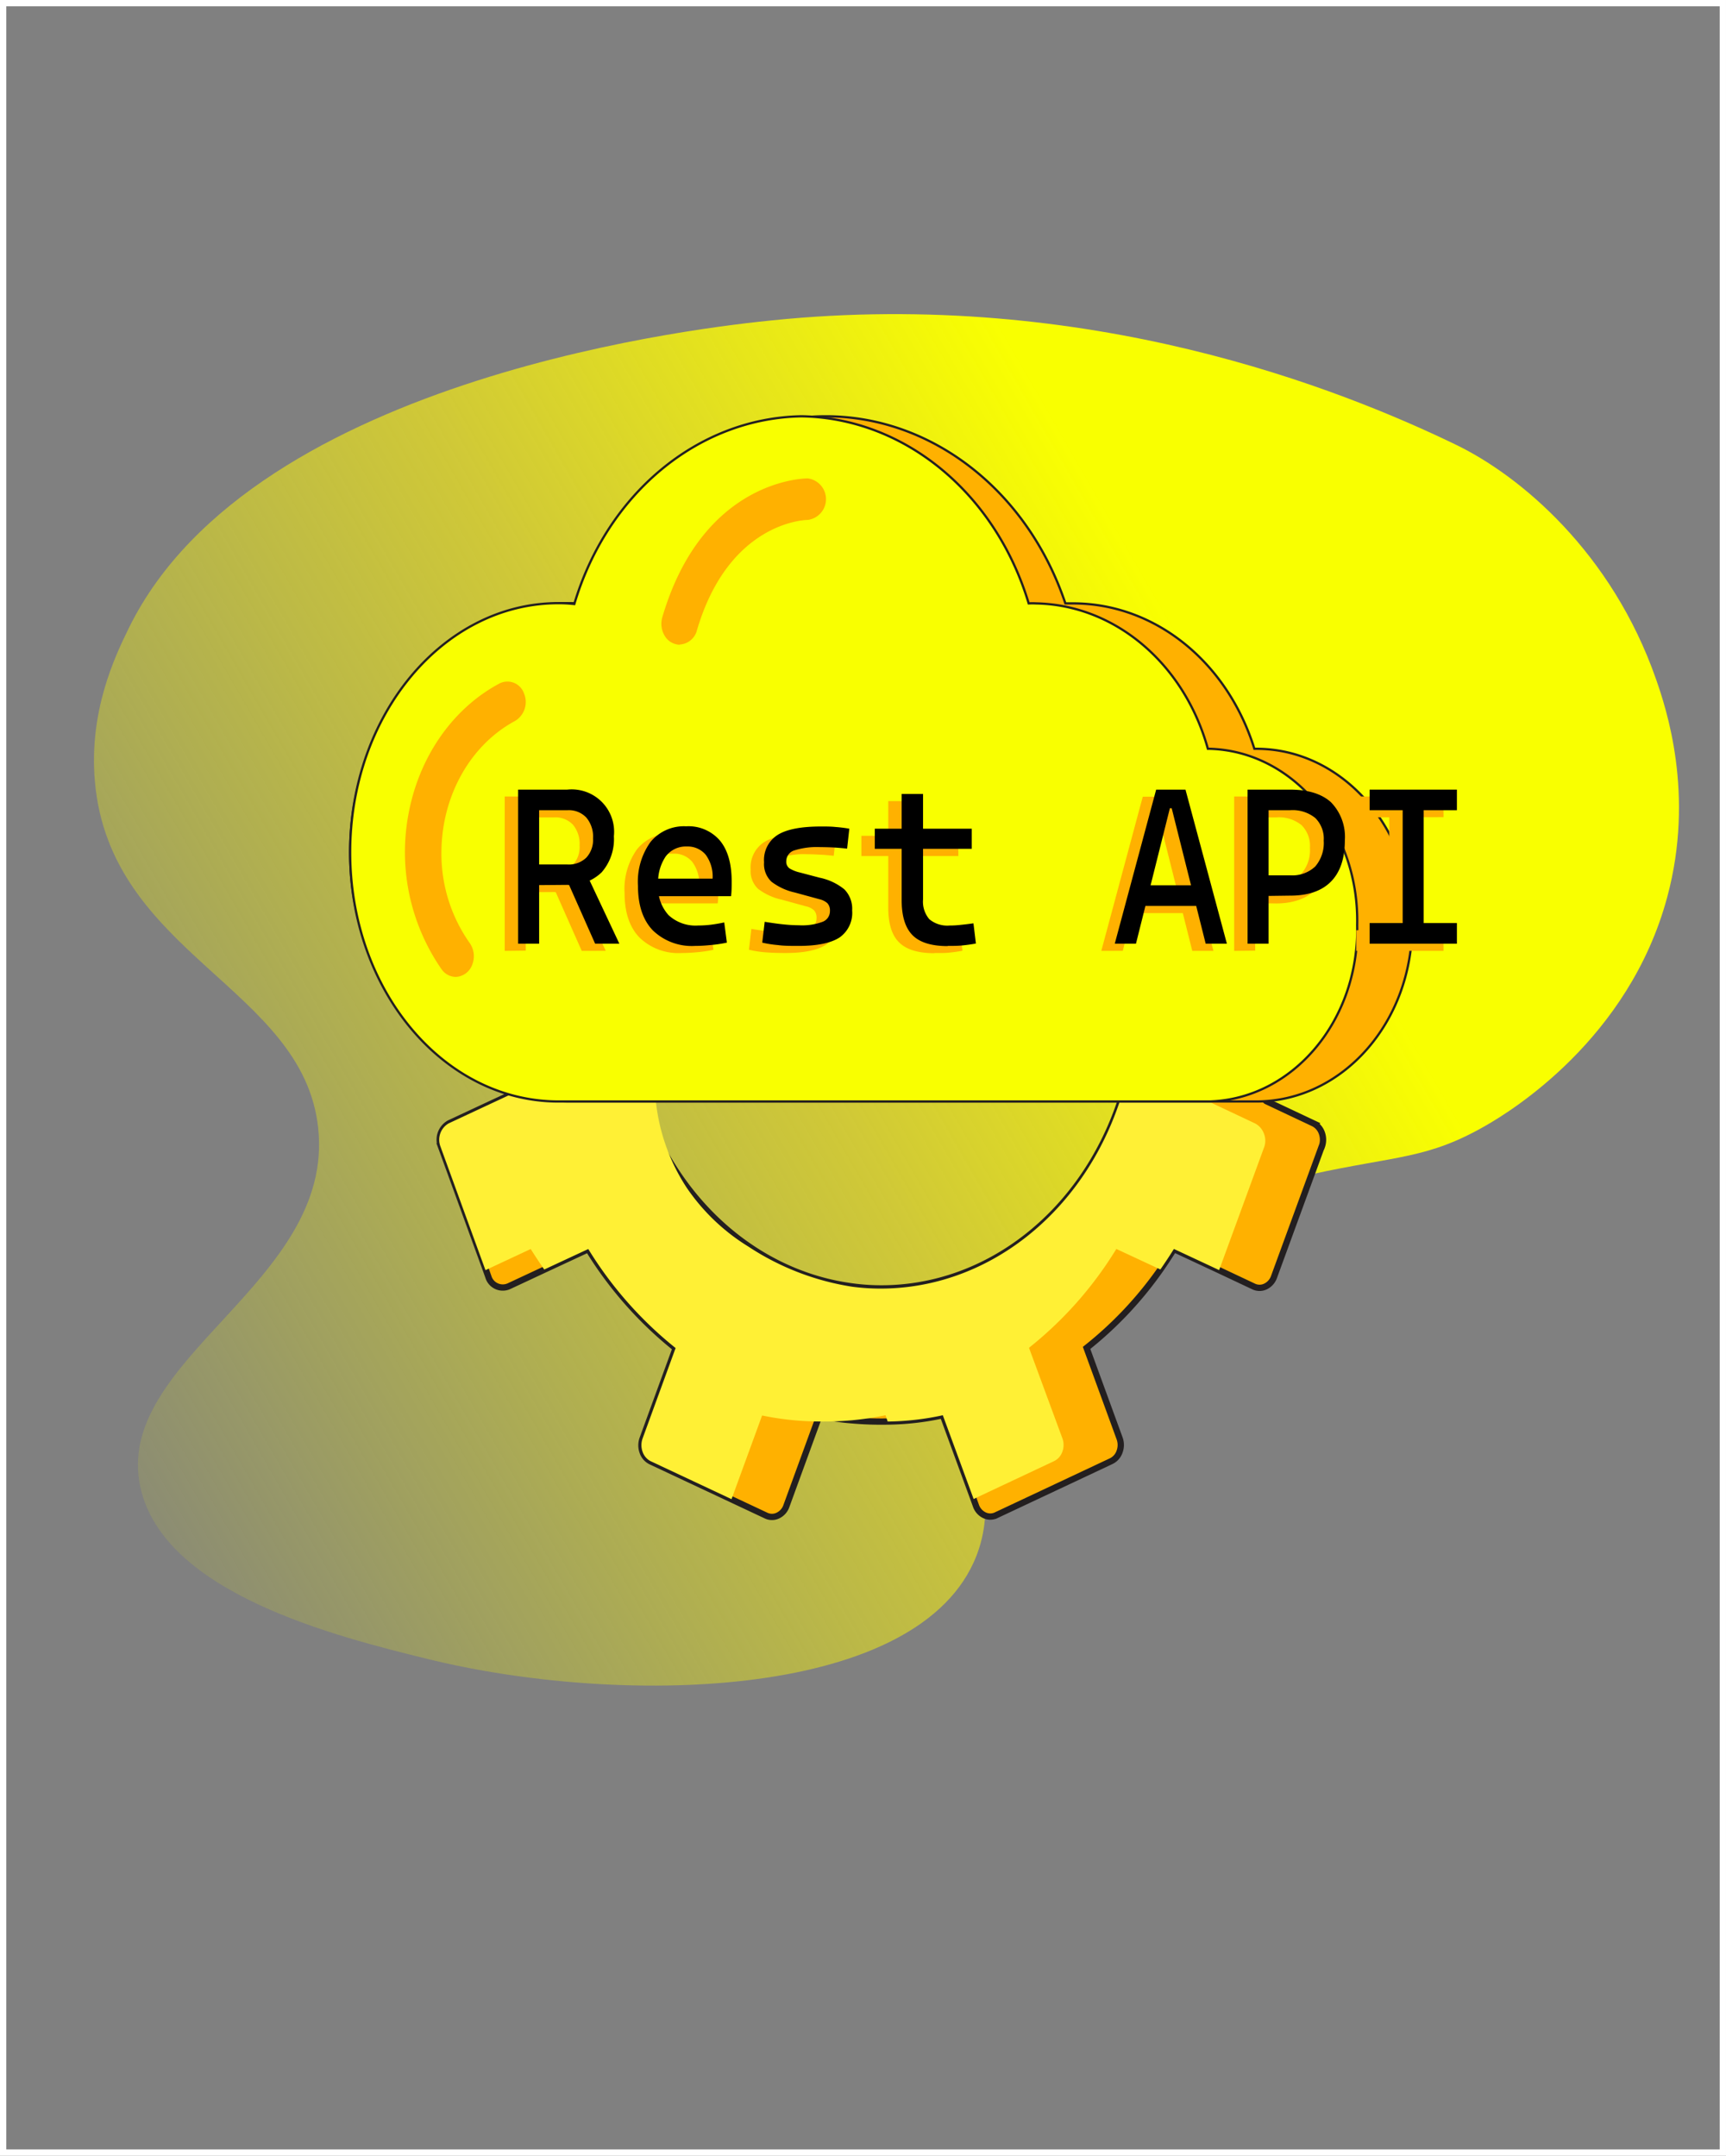 <svg id="Layer_1" data-name="Layer 1" xmlns="http://www.w3.org/2000/svg" xmlns:xlink="http://www.w3.org/1999/xlink" viewBox="0 0 274.33 342.65"><rect x="0" y="0" width="274.33" height="342.65" fill="#808080" stroke="none"/><defs><style>.cls-1,.cls-7{fill:none;}.cls-1{stroke:#fff;}.cls-1,.cls-3,.cls-5,.cls-6{stroke-miterlimit:10;}.cls-2{fill:url(#linear-gradient);}.cls-3,.cls-5,.cls-8{fill:#ffb100;}.cls-3,.cls-5,.cls-6{stroke:#231f20;}.cls-4{fill:#fff035;}.cls-5,.cls-6{stroke-width:0.36px;}.cls-6{fill:#f9ff00;}</style><linearGradient id="linear-gradient" x1="507.69" y1="469.32" x2="745.77" y2="331.87" gradientUnits="userSpaceOnUse"><stop offset="0" stop-color="#f9ff00" stop-opacity="0.1"/><stop offset="0.46" stop-color="#f7ec13" stop-opacity="0.67"/><stop offset="0.77" stop-color="#f9ff00"/></linearGradient></defs><rect class="cls-1" x="0.5" y="0.5" width="273.33" height="341.65"/><path class="cls-2" d="M729.37,324c-18-8.68-58.16-24.85-108.6-19.67-8.82.91-82.19,8.45-102.09,48.79-2.3,4.66-6.41,13.35-5.45,24.45,2.37,27.57,33.07,32.74,35.49,55.1,2.68,24.7-32.76,36.72-28.25,57.16,3.73,16.9,31.26,23.71,45.47,27.22,30.33,7.51,76.92,6.7,86.95-15.28,7.41-16.23-10-33.21,0-45,1.76-2.06,12.31-5.14,33.35-11.2,11.8-3.4,17.72-4.94,20.31-5.51,13.73-3,18.51-2.42,27.82-7.79,3.82-2.2,22.7-13.65,28.78-36.32,4.4-16.37-.19-30-1.8-34.62C754.34,341.27,739.83,329,729.37,324Z" transform="translate(-498.15 -253.4)"/><g id="Page-1"><g id="Icons"><path id="Shape" class="cls-3" d="M708.22,435.65l-7.57,20.69a2.65,2.65,0,0,1-1.35,1.54,2.17,2.17,0,0,1-1.91,0l-5.47-2.58-7.19-3.36c-.7,1.12-1.42,2.21-2.15,3.26a59.44,59.44,0,0,1-11.73,12.45L676.09,482a3.06,3.06,0,0,1,0,2.15,2.6,2.6,0,0,1-1.35,1.51l-18.25,8.58a2.16,2.16,0,0,1-1.89,0,2.62,2.62,0,0,1-1.34-1.53l-.38-1.05L648,478.35a43.08,43.08,0,0,1-8.76,1,53.71,53.71,0,0,1-5.67-.19,39.44,39.44,0,0,1-5.18-.76l-.35.95-4.89,13.4a2.62,2.62,0,0,1-1.35,1.54,2.17,2.17,0,0,1-1.91,0l-5.47-2.57-12.78-6a2.6,2.6,0,0,1-1.35-1.51,3.12,3.12,0,0,1,0-2.15l5.24-14.36a61,61,0,0,1-13.88-15.74l-7,3.26L579,457.86a2.39,2.39,0,0,1-3.23-1.52l-.38-1.06-7.16-19.67a3,3,0,0,1,1.31-3.66l10.25-4.79,6.25-4.52,5.62-4.06,3.93,4.56,4.6,5.34c5.46,16.12,18.37,27.45,33.5,29.41a34.39,34.39,0,0,0,4.54.3c16.88,0,32-11.82,38-29.71l7-6,4.48-3.9,11.7,9.84h0l7.48,3.53a2.7,2.7,0,0,1,1.35,1.53,3.17,3.17,0,0,1,0,2.17Z" transform="translate(-498.15 -253.4)"/><path id="Shape-2" data-name="Shape" class="cls-4" d="M699.11,435.65l-7.19,19.63-7.19-3.36c-.7,1.12-1.42,2.21-2.15,3.26l-7-3.26a60.15,60.15,0,0,1-13.88,15.71L667,482a3.06,3.06,0,0,1,0,2.15,2.6,2.6,0,0,1-1.35,1.51l-12.75,6L648,478.35a43.08,43.08,0,0,1-8.76,1l-.35-1a48.82,48.82,0,0,1-5.32.8,51.36,51.36,0,0,1-5.53.19,45.35,45.35,0,0,1-8.76-.95l-4.86,13.3-12.78-6a2.6,2.6,0,0,1-1.35-1.51,3.12,3.12,0,0,1,0-2.15l5.24-14.36a61,61,0,0,1-13.88-15.74l-7,3.26c-.72-1.05-1.45-2.14-2.15-3.26l-7.19,3.36-7.16-19.67a3,3,0,0,1,1.31-3.66l10.25-4.79,15.8-4,1.89-.5,5,5.84a30.91,30.91,0,0,0,4.91,13.7,32.32,32.32,0,0,0,9.78,9.33,41.54,41.54,0,0,0,16.48,6.38,34.39,34.39,0,0,0,4.54.3c16.88,0,32-11.82,38-29.71l7-6,7.07,5.94h0l7.48,3.53a3,3,0,0,1,1.35,1.53A3.08,3.08,0,0,1,699.11,435.65Z" transform="translate(-498.15 -253.4)"/><path id="Shape-3" data-name="Shape" class="cls-5" d="M722.6,400.43c0,15.49-11.08,28-24.74,28.05H588.72c-19.29,0-34.92-17.73-34.92-39.6s15.63-39.61,34.92-39.61a23.16,23.16,0,0,1,2.65.14c6-17.94,21.13-29.82,38-29.84s32.08,11.81,38.11,29.74c.41,0,.82,0,1.22,0,13,0,24.5,9.26,28.82,23.11h.29c13.66,0,24.73,12.56,24.74,28.05Z" transform="translate(-498.15 -253.4)"/><path id="Shape-4" data-name="Shape" class="cls-6" d="M713.86,400.43c.34,15.09-10.15,27.63-23.45,28.05H586.92c-18.3,0-33.12-17.72-33.12-39.6s14.82-39.61,33.11-39.61a21.28,21.28,0,0,1,2.52.14c5.26-17.62,19.73-29.56,36.12-29.84,16.36.28,30.81,12.18,36.1,29.74a11.24,11.24,0,0,1,1.16,0c12.54.23,23.55,9.54,27.32,23.11h.28C703.71,372.8,714.2,385.35,713.86,400.43Z" transform="translate(-498.15 -253.4)"/></g><g id="Layer_10" data-name="Layer 10"><path id="Shape-5" data-name="Shape" class="cls-7" d="M697.86,431.78H588.72c-20.89,0-37.83-19.2-37.83-42.9S567.83,346,588.72,346h.74c6.94-18,22.65-29.71,40-29.71s33.07,11.67,40,29.71c13.17.34,24.95,9.4,30.1,23.16,14.91,1,26.39,15.33,25.93,32.27S712.8,431.79,697.86,431.78ZM588.72,352.57c-17.68,0-32,16.26-32,36.31s14.33,36.3,32,36.3H697.86c12,0,21.83-11.08,21.83-24.75s-9.78-24.75-21.83-24.75h-.29a3,3,0,0,1-2.75-2.2c-3.92-12.61-14.45-21-26.23-20.91-.29,0-.57,0-.85,0a3,3,0,0,1-2.93-2.12c-5.59-16.64-19.68-27.63-35.39-27.61s-29.76,11-35.33,27.7a2.9,2.9,0,0,1-3,2.12,23.31,23.31,0,0,0-2.36-.12Z" transform="translate(-498.15 -253.4)"/><path id="Shape-6" data-name="Shape" class="cls-8" d="M570.59,408.68a2.79,2.79,0,0,1-2.26-1.22,32.7,32.7,0,0,1-5.14-25.26c1.8-8.87,7.1-16.3,14.36-20.17a2.78,2.78,0,0,1,3.88,1.58A3.51,3.51,0,0,1,580,368c-7.12,3.83-11.66,11.95-11.69,20.88a24.6,24.6,0,0,0,4.5,14.42,3.67,3.67,0,0,1,.37,3.5A2.92,2.92,0,0,1,570.59,408.68Z" transform="translate(-498.15 -253.4)"/><path id="Shape-7" data-name="Shape" class="cls-7" d="M620.87,497.8a5,5,0,0,1-2.13-.51l-18.21-8.56a5.82,5.82,0,0,1-2.95-3.37,6.67,6.67,0,0,1,.06-4.68L602,468.8A63.78,63.78,0,0,1,590.66,456l-10.58,5a4.76,4.76,0,0,1-4.12,0,5.8,5.8,0,0,1-2.91-3.28l-7.54-20.75a6.4,6.4,0,0,1,2.83-7.94l10.31-4.82a2.62,2.62,0,0,1,2.88.44,3.49,3.49,0,0,1,1.11,3.05,3.26,3.26,0,0,1-1.77,2.62l-9.82,4.58,7.21,19.82,12.29-5.75A2.72,2.72,0,0,1,594,450,57.56,57.56,0,0,0,607.21,465a3.57,3.57,0,0,1,1,4l-5.07,13.9L620.62,491l5.08-13.91a2.87,2.87,0,0,1,3.2-2,46.37,46.37,0,0,0,18.59,0,2.86,2.86,0,0,1,3.2,2l5.1,13.93,17.44-8.2-5.07-13.94a3.58,3.58,0,0,1,1-4A57,57,0,0,0,682.35,450a2.71,2.71,0,0,1,3.5-1.15l12.28,5.76,7.24-19.82-7-3.31a3.38,3.38,0,0,1-1.85-3.66,3,3,0,0,1,2.85-2.72,2.74,2.74,0,0,1,1.15.25L708,428.9a5.76,5.76,0,0,1,2.92,3.33,6.87,6.87,0,0,1,0,4.67l-7.57,20.7a5.81,5.81,0,0,1-2.94,3.34,4.81,4.81,0,0,1-4.16-.05L685.73,456a63.23,63.23,0,0,1-11.31,12.81l4.36,12a6.68,6.68,0,0,1,0,4.6,5.87,5.87,0,0,1-3,3.38l-18.23,8.57a4.78,4.78,0,0,1-4.13,0,5.8,5.8,0,0,1-2.91-3.33l-4.38-12a51.72,51.72,0,0,1-16,0l-4.36,12a5.45,5.45,0,0,1-5,3.79Zm-.41-6.31Zm.54-.28Zm52.42-7.88v0ZM603,483.27h0Zm70.64-.64h0Zm-70.9,0h0ZM698,455.09Zm-120.11-.28Zm120.65,0ZM705.77,435h0Zm-134.88-.66Z" transform="translate(-498.15 -253.4)"/><path id="Shape-8" data-name="Shape" class="cls-7" d="M638.2,461.49c-18.07-.08-34.25-12.72-40.76-31.83a3.67,3.67,0,0,1,.45-3.28,2.74,2.74,0,0,1,2.73-1.18,3,3,0,0,1,2.26,2.11c5.59,16.61,19.64,27.58,35.32,27.58s29.72-11,35.32-27.58a3,3,0,0,1,2.25-2.11,2.75,2.75,0,0,1,2.74,1.18,3.69,3.69,0,0,1,.44,3.28C672.44,448.77,656.26,461.41,638.2,461.49Z" transform="translate(-498.15 -253.4)"/><path id="Shape-9" data-name="Shape" class="cls-8" d="M606.18,355.88a2.86,2.86,0,0,1-2.36-1.38,3.71,3.71,0,0,1-.4-3c6.41-21.81,22.46-22.06,23.13-22.06a3.33,3.33,0,0,1,0,6.6c-.57,0-12.59.42-17.63,17.55a3,3,0,0,1-2.76,2.26Z" transform="translate(-498.15 -253.4)"/><path class="cls-8" d="M578.37,404.54V380h3.34v24.5Zm3.12-9.32v-3.28h4.72a4,4,0,0,0,3-1.08,4.19,4.19,0,0,0,1.06-3.06,4.76,4.76,0,0,0-1.06-3.32,3.86,3.86,0,0,0-3-1.16h-4.66l-.38-3.28h5a6.74,6.74,0,0,1,7.42,7.42,8,8,0,0,1-1.94,5.73,7.23,7.23,0,0,1-5.48,2Zm9.12,9.32L585.5,393H589l5.43,11.53Z" transform="translate(-498.15 -253.4)"/><path class="cls-8" d="M606.51,404.88a8.87,8.87,0,0,1-6.72-2.46q-2.37-2.46-2.37-7.06a10.87,10.87,0,0,1,2-7,6.87,6.87,0,0,1,5.67-2.48,6.58,6.58,0,0,1,5.34,2.24c1.26,1.49,1.89,3.67,1.89,6.52,0,.84,0,1.62-.1,2.35H600.28v-2.8h9a5.8,5.8,0,0,0-1.1-3.79,3.68,3.68,0,0,0-3-1.31,4,4,0,0,0-3.36,1.58,7.31,7.31,0,0,0-1.2,4.49,6.58,6.58,0,0,0,1.65,4.83,6.33,6.33,0,0,0,4.68,1.65,16.07,16.07,0,0,0,2.09-.13c.68-.08,1.38-.2,2.09-.35l.41,3.21a20.63,20.63,0,0,1-2.76.4C607.89,404.85,607.15,404.88,606.51,404.88Z" transform="translate(-498.15 -253.4)"/><path class="cls-8" d="M623,404.88q-1.92,0-3.3-.12a16.28,16.28,0,0,1-2.51-.4l.38-3.31c1.13.19,2.12.32,3,.42a23.57,23.57,0,0,0,2.45.13,9.53,9.53,0,0,0,3.75-.54,1.8,1.8,0,0,0,1.16-1.73,1.68,1.68,0,0,0-.4-1.24,2.85,2.85,0,0,0-1.27-.63l-3.91-1.07a9.54,9.54,0,0,1-3.7-1.7,3.86,3.86,0,0,1-1.19-3.09,4.76,4.76,0,0,1,2.15-4.35c1.43-.9,3.73-1.34,6.91-1.34.83,0,1.59,0,2.31.07s1.44.14,2.19.27l-.36,3.18c-.86-.1-1.63-.16-2.29-.19s-1.31-.06-1.94-.06a11.86,11.86,0,0,0-4.15.53,1.79,1.79,0,0,0-1.28,1.72,1.24,1.24,0,0,0,.53,1.14,5.6,5.6,0,0,0,1.62.65l3.15.83a9.12,9.12,0,0,1,3.92,1.84,4.4,4.4,0,0,1,1.25,3.37,4.77,4.77,0,0,1-2,4.28C628.08,404.44,625.94,404.88,623,404.88Z" transform="translate(-498.15 -253.4)"/><path class="cls-8" d="M635.06,389.46v-3.21h15.41v3.21Zm4.27,6.45V380.73h3.4v15.18Zm7.32,9c-2.58,0-4.44-.57-5.6-1.72s-1.72-3-1.72-5.52v-3.11h3.4v2.93a4.31,4.31,0,0,0,1,3.16,4.47,4.47,0,0,0,3.25,1,17,17,0,0,0,1.7-.09c.6-.06,1.29-.15,2.06-.25l.38,3.21c-.74.14-1.48.24-2.19.31S647.45,404.88,646.65,404.88Z" transform="translate(-498.15 -253.4)"/><path class="cls-8" d="M673.19,404.54l6.59-24.5h4.65l6.59,24.5h-3.37L682.25,383H682l-5.39,21.53Zm3.06-6v-3.28h11.56v3.28Z" transform="translate(-498.15 -253.4)"/><path class="cls-8" d="M694.31,404.54V380h3.34v24.5Zm3-7.59v-3.28H701a5.23,5.23,0,0,0,4-1.41,5.7,5.7,0,0,0,1.35-4.11,4.63,4.63,0,0,0-1.35-3.61,5.74,5.74,0,0,0-4-1.22h-3.69V380H701c2.86,0,5,.69,6.5,2a7.89,7.89,0,0,1,2.21,6.06c0,2.89-.74,5.07-2.21,6.56S703.88,397,701,397Z" transform="translate(-498.15 -253.4)"/><path class="cls-8" d="M713.71,383.32V380h13.87v3.28Zm0,21.22v-3.28h13.87v3.28Zm5.25,0V380h3.34v24.5Z" transform="translate(-498.15 -253.4)"/><path d="M580.5,403.4V378.91h3.34V403.4Zm3.12-9.31v-3.28h4.72a4,4,0,0,0,3-1.09,4.17,4.17,0,0,0,1.07-3.05,4.73,4.73,0,0,0-1.07-3.32,3.84,3.84,0,0,0-3-1.17h-4.66l-.38-3.27h5a6.74,6.74,0,0,1,7.42,7.41,8,8,0,0,1-1.94,5.73,7.18,7.18,0,0,1-5.48,2Zm9.12,9.31-5.11-11.52h3.54l5.42,11.52Z" transform="translate(-498.15 -253.4)"/><path d="M608.64,403.75a8.9,8.9,0,0,1-6.72-2.46q-2.37-2.46-2.37-7.07a10.81,10.81,0,0,1,2-7,6.86,6.86,0,0,1,5.66-2.48,6.58,6.58,0,0,1,5.34,2.24q1.89,2.25,1.89,6.52c0,.84,0,1.63-.1,2.35H602.41v-2.79h9a5.84,5.84,0,0,0-1.09-3.79,3.72,3.72,0,0,0-3-1.32,4,4,0,0,0-3.37,1.59,7.28,7.28,0,0,0-1.19,4.48,6.54,6.54,0,0,0,1.64,4.83,6.29,6.29,0,0,0,4.68,1.66,18,18,0,0,0,2.09-.13c.69-.09,1.38-.21,2.09-.36l.42,3.21a21,21,0,0,1-2.77.4C610,403.72,609.28,403.75,608.64,403.75Z" transform="translate(-498.15 -253.4)"/><path d="M625.11,403.75c-1.28,0-2.38,0-3.3-.13a17.65,17.65,0,0,1-2.51-.39l.39-3.31c1.12.18,2.11.32,3,.41a23.85,23.85,0,0,0,2.45.14,9.28,9.28,0,0,0,3.75-.55,1.8,1.8,0,0,0,1.17-1.73,1.67,1.67,0,0,0-.41-1.23,2.86,2.86,0,0,0-1.26-.63l-3.92-1.07a9.53,9.53,0,0,1-3.7-1.71,3.85,3.85,0,0,1-1.18-3.09,4.72,4.72,0,0,1,2.14-4.34q2.14-1.35,6.91-1.35c.83,0,1.6,0,2.31.08a21.79,21.79,0,0,1,2.19.27l-.35,3.17c-.87-.09-1.64-.16-2.3-.19s-1.31-.05-1.94-.05a11.91,11.91,0,0,0-4.15.52,1.8,1.8,0,0,0-1.28,1.72,1.29,1.29,0,0,0,.53,1.15,5.63,5.63,0,0,0,1.62.64l3.15.83a9.11,9.11,0,0,1,3.93,1.85,4.39,4.39,0,0,1,1.24,3.36,4.77,4.77,0,0,1-2,4.29C630.21,403.3,628.07,403.75,625.11,403.75Z" transform="translate(-498.15 -253.4)"/><path d="M637.19,388.32v-3.2H652.6v3.2Zm4.27,6.46V379.6h3.4v15.18Zm7.32,9q-3.87,0-5.59-1.73t-1.73-5.52v-3.1h3.4v2.93a4.28,4.28,0,0,0,1,3.15,4.47,4.47,0,0,0,3.25,1,14.74,14.74,0,0,0,1.71-.1c.6-.06,1.28-.14,2.05-.25l.39,3.21c-.75.14-1.48.24-2.2.31S649.58,403.75,648.78,403.75Z" transform="translate(-498.15 -253.4)"/><path d="M675.33,403.4l6.58-24.49h4.66l6.58,24.49h-3.37l-5.4-21.53h-.29L678.7,403.4Zm3-6v-3.28h11.56v3.28Z" transform="translate(-498.15 -253.4)"/><path d="M696.44,403.4V378.91h3.34V403.4Zm3-7.59v-3.28h3.75a5.31,5.31,0,0,0,4-1.4,5.73,5.73,0,0,0,1.35-4.12,4.61,4.61,0,0,0-1.35-3.6,5.74,5.74,0,0,0-4-1.23h-3.69v-3.27h3.69q4.29,0,6.5,2a7.88,7.88,0,0,1,2.21,6.05q0,4.33-2.21,6.57t-6.5,2.23Z" transform="translate(-498.15 -253.4)"/><path d="M715.84,382.18v-3.27h13.87v3.27Zm0,21.22v-3.28h13.87v3.28Zm5.25,0V378.91h3.34V403.4Z" transform="translate(-498.15 -253.4)"/></g></g></svg>